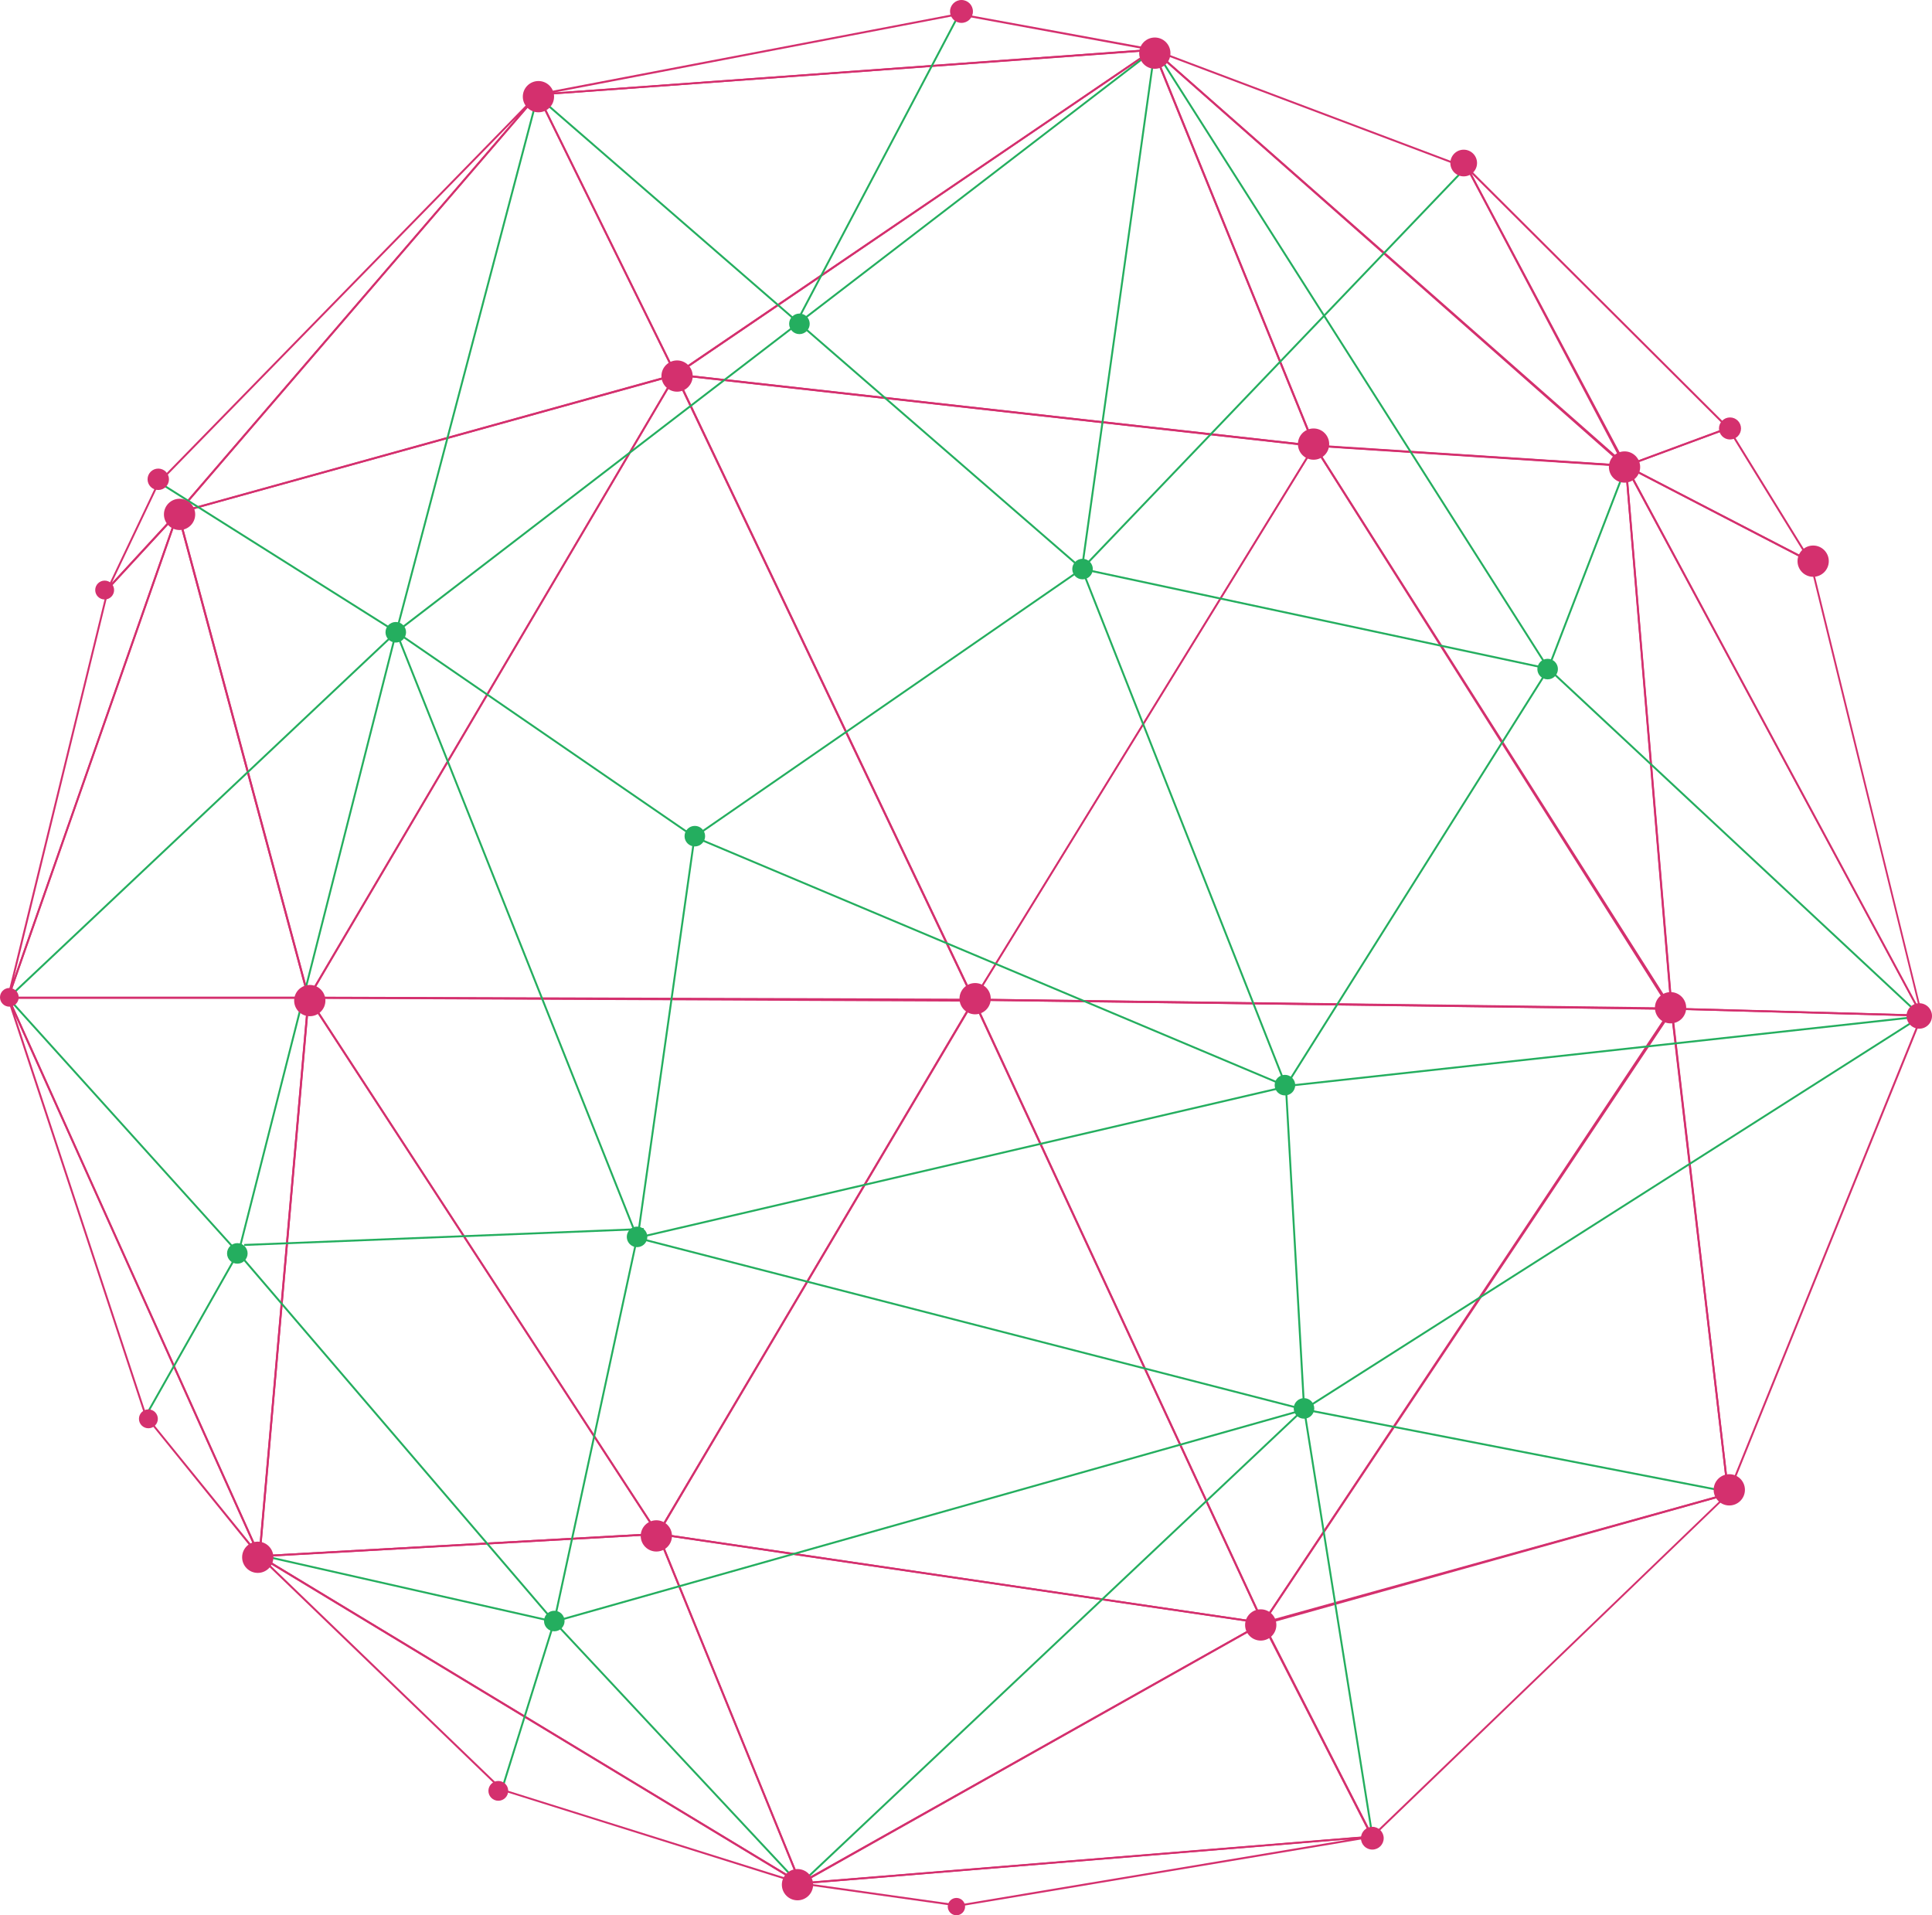 <svg xmlns="http://www.w3.org/2000/svg" viewBox="0 0 599.4 594.2">
  <defs>
    <style>
      .cls-1{isolation:isolate;}.cls-2{mix-blend-mode:hard-light;}.cls-3{fill:#d4306e;}.cls-4{fill:#24ae5f;}
    </style>
  </defs>
  <g class="cls-1">
    <g id="Layer_1" data-name="Layer 1">
      <g class="cls-2">
        <path class="cls-3" d="M95.18 309.85L209.7 115.59l.24.51 92.63 194.34h-.45zm114.42-193L96.25 309.21l205.35.64z"/>
        <path class="cls-3" d="M302.02 310.76l-.22-.47-92.67-194.44.54.06 198.64 22.15-.28.41zm-91.88-194.17l92 193 105.13-171z"/>
        <path class="cls-3" d="M408.24 138.67l-.5-.06-198.95-22.18.67-.46 148.47-101 .14.34zm-197.77-22.65l196.83 21.95-49.65-122.12z"/>
        <path class="cls-3" d="M209.51 116.67l-.15-.31-43-87.3h.44l192.08-14zm-42.22-87.08l42.41 86.19 147-99.93z"/>
        <path class="cls-3" d="M166.85 29.63l-.08-.59L297.38 4.09h.06l62.72 11.47zM297.39 4.7l-125.44 24 183.47-13.35z"/>
        <path class="cls-3" d="M505.28 144.85l-97.76-6.33-.07-.18-50.41-124zm-97.34-6.91l95.63 6.2-145-127.69z"/>
        <path class="cls-3" d="M505.11 145.85L356.36 14.58l99.16 37.38.05.1zM359.21 16.29l143.84 126.94-47.95-90.79z"/>
        <path class="cls-3" d="M504.28 144.91l-50.17-94.33 82.59 82.34zm-47.77-91.06l48.05 90.35 31.07-11.48z"/>
        <path class="cls-3" d="M562.53 174.98l-58.83-30.49 32.62-12.06zm-57.37-30.4l55.72 28.87-24.83-40.29zm14.04 168.71h-.59l-217.09-2.82.3-.43 106-172.22.24.39zm-216.6-3.44l215.46 2.71-110.3-173.71z"/>
        <path class="cls-3" d="M391.8 504.14l-.22-.49-90-193.83 217.59 2.9-.29.43zm-89.25-193.65l89.36 192.43 126.18-189.67z"/>
        <path class="cls-3" d="M204.13 476.51l-.28-.43L95.18 309.26h.52l206.87.82-.25.46zM96.25 309.85l107.83 165.52 97.47-164.62z"/>
        <path class="cls-3" d="M80.2 483.14v-.34l15.29-174.15.48.73L204.64 476.2h-.52zm15.74-172.71L80.86 482.5l122.72-6.86z"/>
        <path class="cls-3" d="M248.9 585.03L79.54 482.58l1-.06 123.79-6.92.08.2zm-167.39-102L247.7 583.58l-43.75-107.35z"/>
        <path class="cls-3" d="M250.56 585.33l-95-29.81-77.17-74.35zm-94.63-30.29l90.08 28.23-163.31-98.8z"/>
        <path class="cls-3" d="M81.7 484.85l-36.73-45.39L2.23 309.63l.56-.22zm-36.18-45.63l33.78 41.63-74.71-166zm251.87 152.29l-51.78-7.28 180.09-14.72.07.59zM251 584.38l46.39 6.52 121.22-20.22z"/>
        <path class="cls-3" d="M248.13 584.73l-44.5-109.19.52.08 188.6 27.74-.76.43zm-43.55-108.44l43.85 107.56 142.52-80.17z"/>
        <path class="cls-3" d="M246.95 584.71l1.18-.67 143.84-80.93.14.27 34.07 66.68h-.45zm144.75-80.77l-142.12 80 175.62-14.35z"/>
        <path class="cls-3" d="M425.63 570.3l-.19-.35-34-66.27.36-.1 145.44-40.73-.85.82zm-33.34-66.24l33.5 65.26L535.13 464.1zM80.7 483.99L2.05 309.24h94v.33zM2.98 309.85l77.35 171.8 15.06-171.8H2.98zm51.36-150.27l.64-.75 111.91-130 .2.41 43 87.23zM166.76 29.85L56.08 158.48l153.12-42.44z"/>
        <path class="cls-3" d="M96.11 309.85h-94l.14-.4 53-151.42zm-93.17-.6h92.39l-40.15-149.2z"/>
        <path class="cls-3" d="M2.8 309.64l-.57-.17 31.09-127.11.05-.06 22.61-24.54zm31.06-127l-29.58 121 50.18-143.3z"/>
        <path class="cls-3" d="M32.47 184.16l16.43-34.53L166.61 29.12l.44.41-111.61 129.7zm16.9-34.15L34.7 180.85l20.29-22L160.4 36.33z"/>
        <path class="cls-3" d="M95.61 310.3l-.19-.69-40.57-150.76.29-.08 155.13-43-.38.64zm-40-151.06l40.24 149.53 113.17-192.05zm336.74 344.67l-.55-.08-188.16-27.68.2-.37 98.29-166.07.25.55zm-187.78-28.22l186.78 27.47-89.26-192.1z"/>
        <path class="cls-3" d="M391.14 504.04l.46-.67 127.23-190.52.1.79 17.58 150.07-.25.07zm127.29-189.53L392.56 503.03l143.3-39.75z"/>
        <path class="cls-3" d="M536.02 464.68l-17.73-152 78.13 2.11.1.41zm-17.05-151.43l17.37 149.05 59.46-146.94z"/>
        <path class="cls-3" d="M519.03 314.85l-.65-1-111.17-175.87 97.49 6.27v.26zm-110.7-176.23l109.9 173.81-14.08-167.58z"/>
        <path class="cls-3" d="M596.28 315.36l-77.92-2.11-14.34-170.11zm-77.37-2.71l76.84 2.11-90.9-168.82z"/>
        <path class="cls-3" d="M596.52 315.17h-.54L503.7 143.85l58.27 30.19v.13zm-91.37-169.92l90.24 167.6-33.95-138.42z"/>
      </g>
      <path class="cls-4" d="M123.25 196.16l-.58-.15 43.8-166.22.58.16-43.8 166.21z"/>
      <path class="cls-4" d="M123.14 196.32l-.37-.48L358.1 15.06l.36.47-235.32 180.79z"/>
      <path class="cls-4" d="M122.777 196.324l.34-.494 92.445 63.583-.34.494z"/>
      <path class="cls-4" d="M215.57 259.91l-.34-.49 120.26-83.16.34.49-120.26 83.16z"/>
      <path class="cls-4" d="M335.96 176.55l-.6-.08 22.62-161.22.59.09-22.61 161.21z"/>
      <path class="cls-4" d="M166.513 30.045l.393-.453 168.916 146.63-.394.453z"/>
      <path class="cls-4" d="M335.364 176.56l.558-.22 63.295 160.437-.558.22z"/>
      <path class="cls-4" d="M398.83 337.22l-183.54-77.28.23-.55 183.54 77.28-.23.55z"/>
      <path class="cls-4" d="M197.53 384.04l17.636-124.376.594.085-17.635 124.373z"/>
      <path class="cls-4" d="M197.615 383.726L398.89 336.85l.135.586L197.75 384.31zM2.75 309.86l-.41-.44 120.41-113.56.41.44L2.75 309.86z"/>
      <path class="cls-4" d="M122.682 196.222l.557-.22L198 383.958l-.56.22zM480.37 207.77L335.6 176.8l.12-.59 144.77 30.97-.12.59z"/>
      <path class="cls-4" d="M399.2 337.11l-.51-.32 81.48-129.48.51.32-81.48 129.48z"/>
      <path class="cls-4" d="M358.02 15.464l.506-.322L480.68 207.327l-.508.322z"/>
      <path class="cls-4" d="M480.075 207.32l24.242-62.988.56.216-24.242 62.986z"/>
      <path class="cls-4" d="M595.87 315.56L480.22 207.69l.41-.44 115.65 107.87-.41.44z"/>
      <path class="cls-4" d="M398.98 337.25l-.06-.6 197.12-21.61.06.6-197.12 21.61z"/>
      <path class="cls-4" d="M404.31 437.27l-5.66-100.31.6-.03 5.67 100.31-.61.03z"/>
      <path class="cls-4" d="M404.608 437.58l.115-.59 131.89 25.638-.113.59z"/>
      <path class="cls-4" d="M404.77 437.51l-.32-.51 191.46-121.91.32.5-191.46 121.92z"/>
      <path class="cls-4" d="M425.46 569.56l-21.14-132.25.59-.1 21.14 132.25-.59.1z"/>
      <path class="cls-4" d="M247.953 584.485L404.336 436.91l.41.437-156.38 147.574z"/>
      <path class="cls-4" d="M197.73 384.374l.15-.58 206.89 53.235-.148.58z"/>
      <path class="cls-4" d="M171.63 503.05l25.73-119.103.585.126-25.73 119.103z"/>
      <path class="cls-4" d="M247.91 584.92l-76.23-81.6.44-.4 76.23 81.59-.44.41z"/>
      <path class="cls-4" d="M155.344 555.39l16.302-52.308.573.18-16.305 52.307z"/>
      <path class="cls-4" d="M171.83 503.41l-91.14-20.62.13-.58 91.15 20.62-.14.58z"/>
      <path class="cls-4" d="M171.806 502.82l232.744-65.77.164.577L171.97 503.4z"/>
      <path class="cls-4" d="M171.67 503.32L73.63 388.86l.46-.39 98.04 114.46-.46.39zM75.748 385.945l123.95-4.958.024.6-123.95 4.958z"/>
      <path class="cls-4" d="M73.696 388.64l48.923-192.634.58.148-48.925 192.634z"/>
      <path class="cls-4" d="M73.64 388.87L2.32 309.84l.45-.4 71.31 79.03-.44.4z"/>
      <path class="cls-4" d="M45.42 439.53l-.53-.27 28.7-50.73.54.27-28.71 50.73zm77.37-243.2l-73.85-46.56.32-.51 73.86 46.57-.33.5zm124.43-95.86l-.53-.28 50.69-96.1.53.28-50.69 96.1zm88.66 76.24l-.44-.41L454.85 51.48l.44.41-119.41 124.82z"/>
      <circle class="cls-4" cx="215.57" cy="259.42" r="3.19"/>
      <circle class="cls-4" cx="122.79" cy="196.16" r="3.19"/>
      <circle class="cls-4" cx="197.65" cy="383.74" r="3.19"/>
      <circle class="cls-4" cx="73.63" cy="388.87" r="3.19"/>
      <circle class="cls-4" cx="171.97" cy="502.92" r="3.19"/>
      <circle class="cls-4" cx="404.56" cy="436.96" r="3.19"/>
      <circle class="cls-4" cx="398.65" cy="336.66" r="3.19"/>
      <circle class="cls-4" cx="335.86" cy="176.55" r="3.19"/>
      <circle class="cls-4" cx="480.15" cy="207.58" r="3.19"/>
      <circle class="cls-4" cx="248.02" cy="100.47" r="3.19"/>
      <circle class="cls-3" cx="595.45" cy="315.2" r="3.95"/>
      <circle class="cls-3" cx="518.29" cy="312.65" r="4.85"/>
      <circle class="cls-3" cx="391.14" cy="504.14" r="4.85"/>
      <circle class="cls-3" cx="536.51" cy="462.22" r="4.85"/>
      <circle class="cls-3" cx="425.76" cy="570.3" r="3.53"/>
      <circle class="cls-3" cx="296.73" cy="591.52" r="2.69"/>
      <circle class="cls-3" cx="247.42" cy="584.72" r="4.85"/>
      <circle class="cls-3" cx="154.6" cy="555.61" r="3.07"/>
      <circle class="cls-3" cx="203.63" cy="476.51" r="4.85"/>
      <circle class="cls-3" cx="79.97" cy="483.14" r="4.85"/>
      <circle class="cls-3" cx="46.04" cy="440.19" r="2.93"/>
      <circle class="cls-3" cx="302.53" cy="309.84" r="4.85"/>
      <circle class="cls-3" cx="96.11" cy="310.43" r="4.85"/>
      <circle class="cls-3" cx="2.9" cy="309.42" r="2.9"/>
      <circle class="cls-3" cx="55.71" cy="159.59" r="4.85"/>
      <circle class="cls-3" cx="210.06" cy="116.67" r="4.85"/>
      <circle class="cls-3" cx="167.05" cy="29.99" r="4.85"/>
      <circle class="cls-3" cx="298.3" cy="3.55" r="3.55"/>
      <circle class="cls-3" cx="358.28" cy="16.49" r="4.85"/>
      <circle class="cls-3" cx="407.53" cy="137.78" r="4.85"/>
      <circle class="cls-3" cx="454.11" cy="50.58" r="4.14"/>
      <circle class="cls-3" cx="504.01" cy="144.89" r="4.85"/>
      <circle class="cls-3" cx="536.73" cy="132.93" r="3.42"/>
      <circle class="cls-3" cx="562.53" cy="174.1" r="4.85"/>
      <circle class="cls-3" cx="49.1" cy="148.7" r="3.32"/>
      <circle class="cls-3" cx="32.47" cy="183.06" r="2.93"/>
    </g>
  </g>
</svg>
